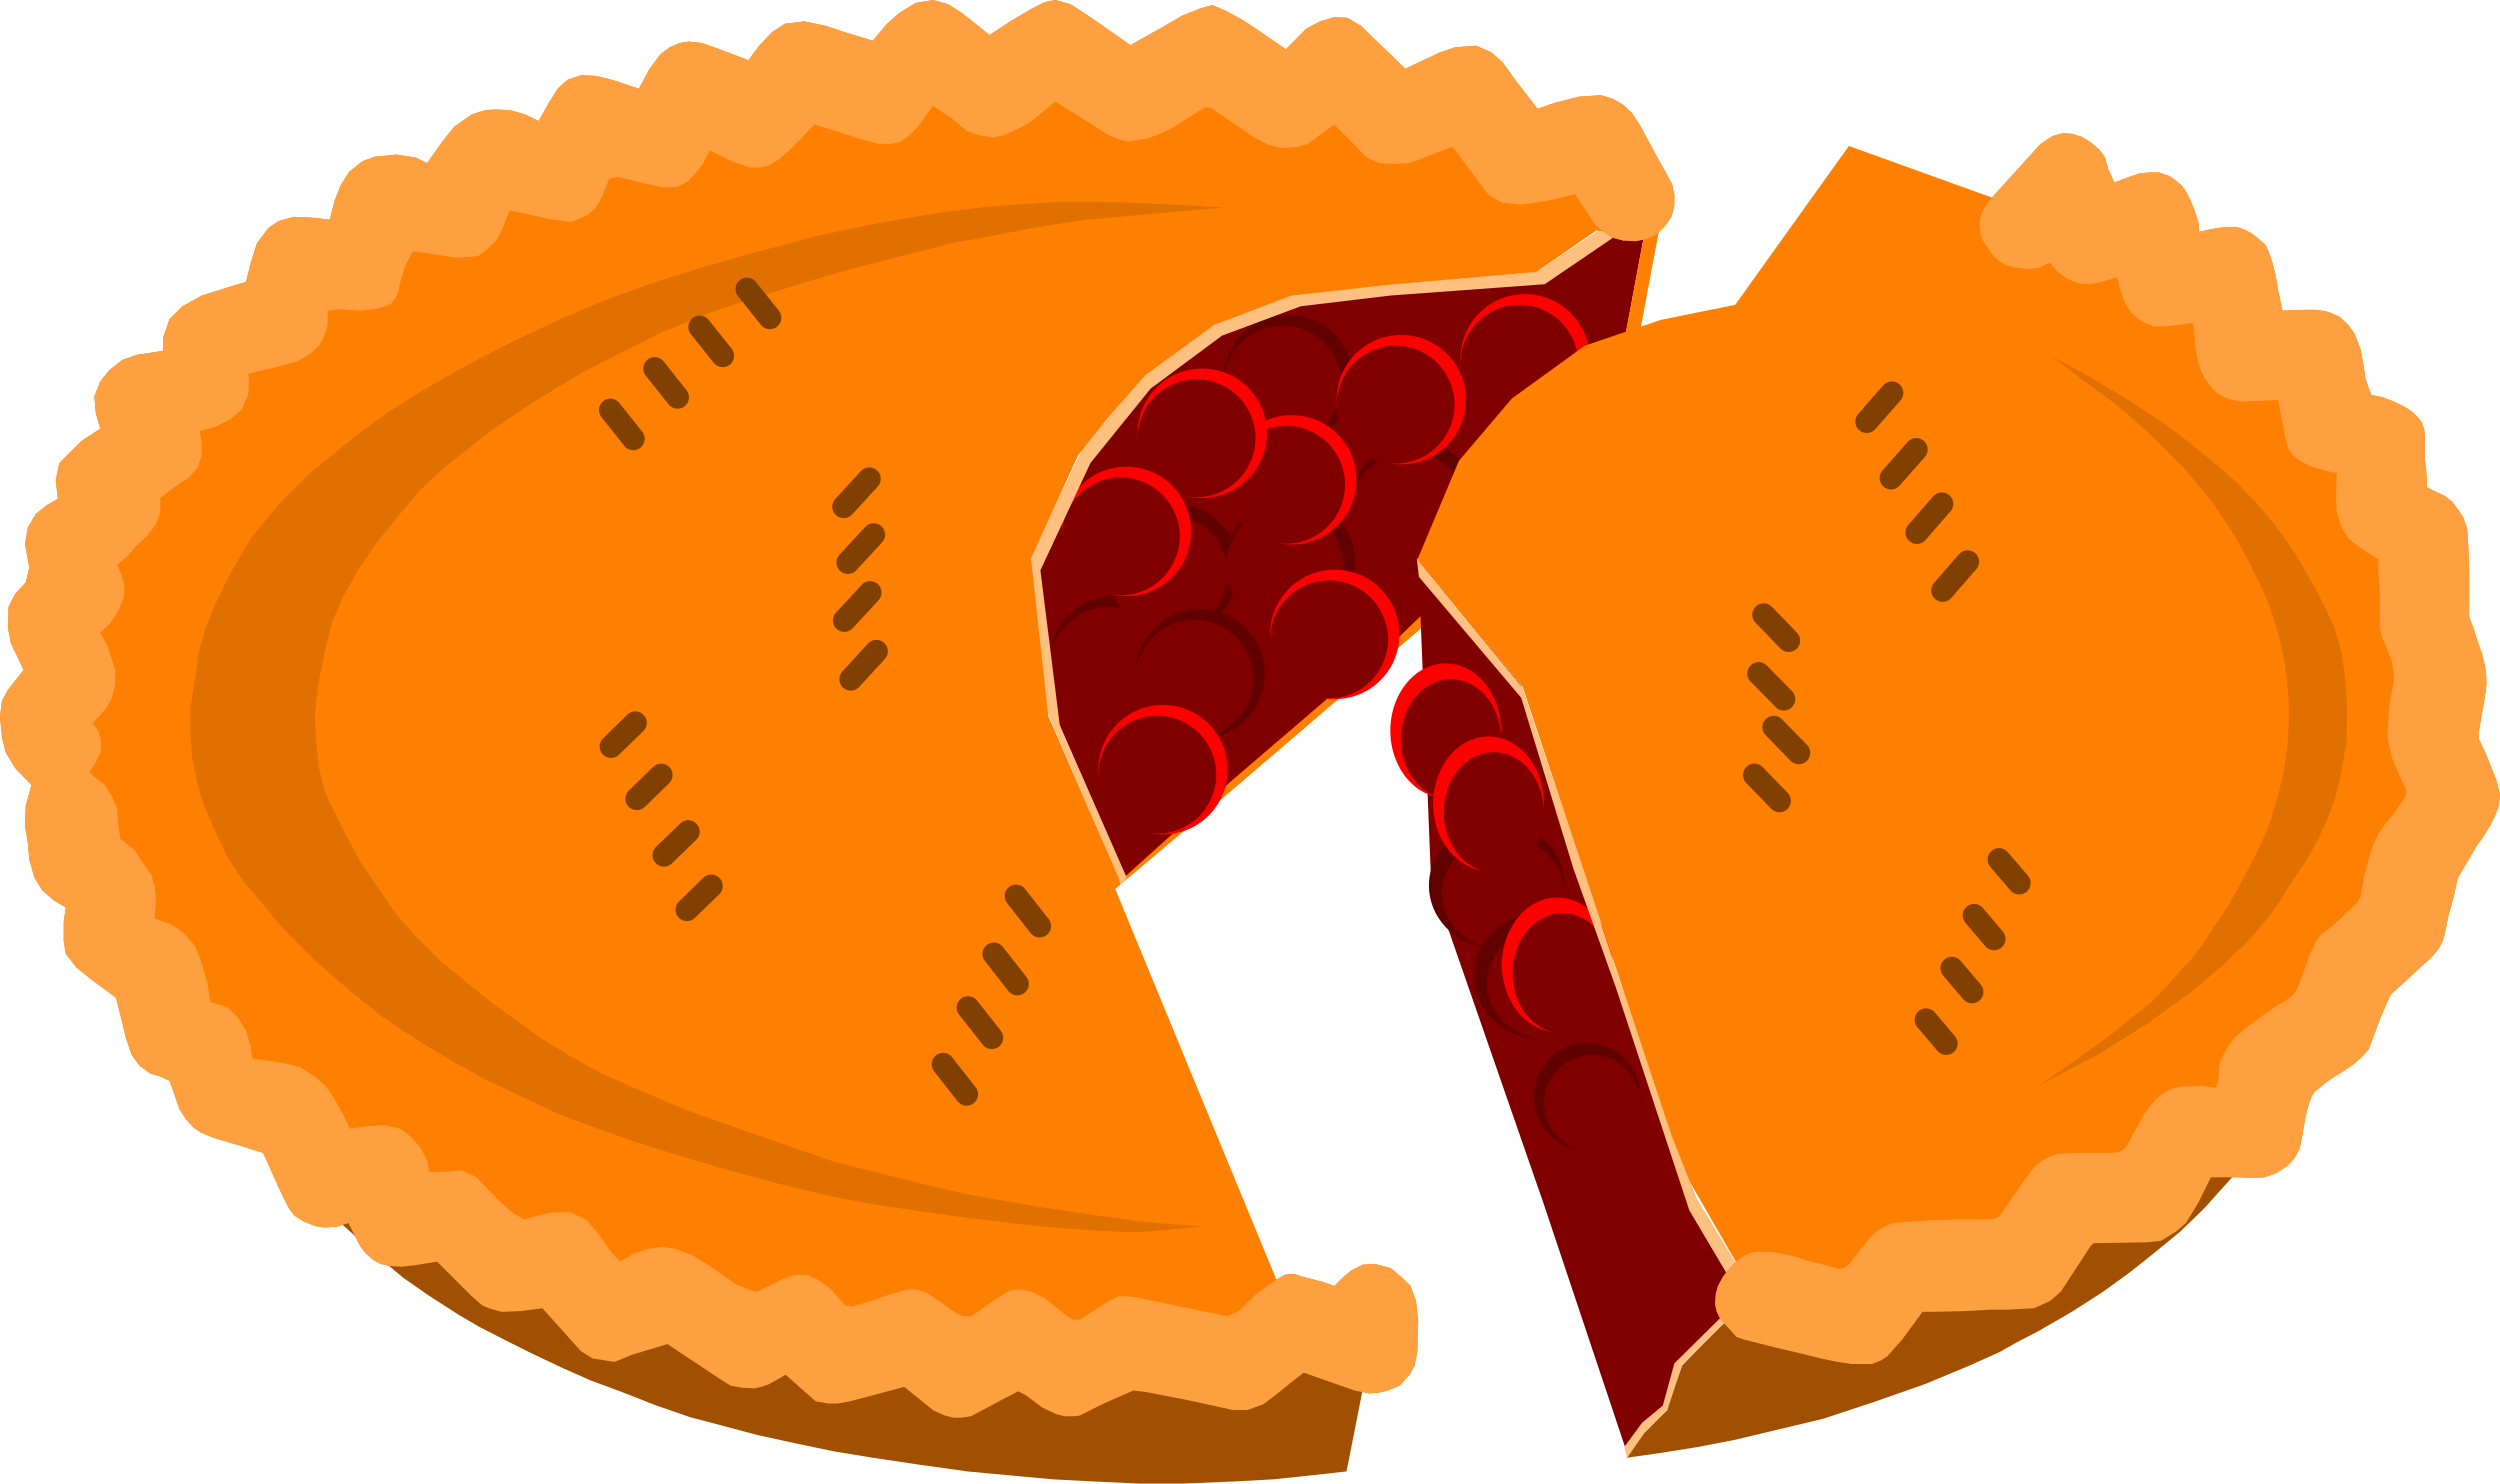 <?xml version="1.0" encoding="UTF-8" standalone="no"?>
<svg
   xmlns:ooo="http://xml.openoffice.org/svg/export"
   xmlns:dc="http://purl.org/dc/elements/1.1/"
   xmlns:cc="http://creativecommons.org/ns#"
   xmlns:rdf="http://www.w3.org/1999/02/22-rdf-syntax-ns#"
   xmlns:svg="http://www.w3.org/2000/svg"
   xmlns="http://www.w3.org/2000/svg"
   xmlns:sodipodi="http://sodipodi.sourceforge.net/DTD/sodipodi-0.dtd"
   xmlns:inkscape="http://www.inkscape.org/namespaces/inkscape"
   version="1.2"
   width="154.12mm"
   height="91.46mm"
   viewBox="0 0 15412 9146"
   preserveAspectRatio="xMidYMid"
   xml:space="preserve"
   id="svg233"
   sodipodi:docname="pie.svg"
   style="fill-rule:evenodd;stroke-width:28.222;stroke-linejoin:round"
   inkscape:version="0.92.5 (2060ec1f9f, 2020-04-08)"><sodipodi:namedview
   pagecolor="#ffffff"
   bordercolor="#666666"
   borderopacity="1"
   objecttolerance="10"
   gridtolerance="10"
   guidetolerance="10"
   inkscape:pageopacity="0"
   inkscape:pageshadow="2"
   inkscape:window-width="664"
   inkscape:window-height="487"
   id="namedview235"
   showgrid="false"
   inkscape:zoom="0.2102413"
   inkscape:cx="291.25039"
   inkscape:cy="172.83779"
   inkscape:window-x="0"
   inkscape:window-y="0"
   inkscape:window-maximized="0"
   inkscape:current-layer="svg233" />
 <defs
   class="ClipPathGroup"
   id="defs8">
  <clipPath
   id="presentation_clip_path"
   clipPathUnits="userSpaceOnUse">
   <rect
   x="0"
   y="0"
   width="21000"
   height="29700"
   id="rect2" />
  </clipPath>
  <clipPath
   id="presentation_clip_path_shrink"
   clipPathUnits="userSpaceOnUse">
   <rect
   x="21"
   y="29"
   width="20958"
   height="29641"
   id="rect5" />
  </clipPath>
 </defs>
 <defs
   class="TextShapeIndex"
   id="defs12">
  <g
   ooo:slide="id1"
   ooo:id-list="id3"
   id="g10" />
 </defs>
 <defs
   class="EmbeddedBulletChars"
   id="defs44">
  <g
   id="bullet-char-template-57356"
   transform="matrix(4.8828125e-4,0,0,-4.8828125e-4,0,0)">
   <path
   d="M 580,1141 1163,571 580,0 -4,571 Z"
   id="path14"
   inkscape:connector-curvature="0" />
  </g>
  <g
   id="bullet-char-template-57354"
   transform="matrix(4.8828125e-4,0,0,-4.8828125e-4,0,0)">
   <path
   d="M 8,1128 H 1137 V 0 H 8 Z"
   id="path17"
   inkscape:connector-curvature="0" />
  </g>
  <g
   id="bullet-char-template-10146"
   transform="matrix(4.8828125e-4,0,0,-4.8828125e-4,0,0)">
   <path
   d="M 174,0 602,739 174,1481 1456,739 Z M 1358,739 309,1346 659,739 Z"
   id="path20"
   inkscape:connector-curvature="0" />
  </g>
  <g
   id="bullet-char-template-10132"
   transform="matrix(4.8828125e-4,0,0,-4.8828125e-4,0,0)">
   <path
   d="M 2015,739 1276,0 H 717 l 543,543 H 174 v 393 h 1086 l -543,545 h 557 z"
   id="path23"
   inkscape:connector-curvature="0" />
  </g>
  <g
   id="bullet-char-template-10007"
   transform="matrix(4.8828125e-4,0,0,-4.8828125e-4,0,0)">
   <path
   d="m 0,-2 c -7,16 -16,29 -25,39 l 381,530 c -94,256 -141,385 -141,387 0,25 13,38 40,38 9,0 21,-2 34,-5 21,4 42,12 65,25 l 27,-13 111,-251 280,301 64,-25 24,25 c 21,-10 41,-24 62,-43 C 886,937 835,863 770,784 769,783 710,716 594,584 L 774,223 c 0,-27 -21,-55 -63,-84 l 16,-20 C 717,90 699,76 672,76 641,76 570,178 457,381 L 164,-76 c -22,-34 -53,-51 -92,-51 -42,0 -63,17 -64,51 -7,9 -10,24 -10,44 0,9 1,19 2,30 z"
   id="path26"
   inkscape:connector-curvature="0" />
  </g>
  <g
   id="bullet-char-template-10004"
   transform="matrix(4.8828125e-4,0,0,-4.8828125e-4,0,0)">
   <path
   d="M 285,-33 C 182,-33 111,30 74,156 52,228 41,333 41,471 c 0,78 14,145 41,201 34,71 87,106 158,106 53,0 88,-31 106,-94 l 23,-176 c 8,-64 28,-97 59,-98 l 735,706 c 11,11 33,17 66,17 42,0 63,-15 63,-46 V 965 c 0,-36 -10,-64 -30,-84 L 442,47 C 390,-6 338,-33 285,-33 Z"
   id="path29"
   inkscape:connector-curvature="0" />
  </g>
  <g
   id="bullet-char-template-9679"
   transform="matrix(4.8828125e-4,0,0,-4.8828125e-4,0,0)">
   <path
   d="M 813,0 C 632,0 489,54 383,161 276,268 223,411 223,592 c 0,181 53,324 160,431 106,107 249,161 430,161 179,0 323,-54 432,-161 108,-107 162,-251 162,-431 0,-180 -54,-324 -162,-431 C 1136,54 992,0 813,0 Z"
   id="path32"
   inkscape:connector-curvature="0" />
  </g>
  <g
   id="bullet-char-template-8226"
   transform="matrix(4.8828125e-4,0,0,-4.8828125e-4,0,0)">
   <path
   d="m 346,457 c -73,0 -137,26 -191,78 -54,51 -81,114 -81,188 0,73 27,136 81,188 54,52 118,78 191,78 73,0 134,-26 185,-79 51,-51 77,-114 77,-187 0,-75 -25,-137 -76,-188 -50,-52 -112,-78 -186,-78 z"
   id="path35"
   inkscape:connector-curvature="0" />
  </g>
  <g
   id="bullet-char-template-8211"
   transform="matrix(4.8828125e-4,0,0,-4.8828125e-4,0,0)">
   <path
   d="M -4,459 H 1135 V 606 H -4 Z"
   id="path38"
   inkscape:connector-curvature="0" />
  </g>
  <g
   id="bullet-char-template-61548"
   transform="matrix(4.8828125e-4,0,0,-4.8828125e-4,0,0)">
   <path
   d="m 173,740 c 0,163 58,303 173,419 116,115 255,173 419,173 163,0 302,-58 418,-173 116,-116 174,-256 174,-419 0,-163 -58,-303 -174,-418 C 1067,206 928,148 765,148 601,148 462,206 346,322 231,437 173,577 173,740 Z"
   id="path41"
   inkscape:connector-curvature="0" />
  </g>
 </defs>
 <g
   id="g49"
   transform="translate(-2794,-10277)">
  <g
   id="id2"
   class="Master_Slide">
   <g
   id="bg-id2"
   class="Background" />
   <g
   id="bo-id2"
   class="BackgroundObjects" />
  </g>
 </g>
 <g
   class="SlideGroup"
   id="g231"
   transform="translate(-2794,-10277)">
  <g
   id="g229">
   <g
   id="container-id1">
    <g
   id="id1"
   class="Slide"
   clip-path="url(#presentation_clip_path)">
     <g
   class="Page"
   id="g225">
      <g
   class="Graphic"
   id="g223">
       <g
   id="id3">
        <rect
   class="BoundingBox"
   x="2794"
   y="10277"
   width="15412"
   height="9146"
   id="rect51"
   style="fill:none;stroke:none" />
        <defs
   id="defs56">
         <clipPath
   id="clip_path_1"
   clipPathUnits="userSpaceOnUse">
          <path
   d="m 2794,10277 h 15411 v 9145 H 2794 Z"
   id="path53"
   inkscape:connector-curvature="0" />
         </clipPath>
        </defs>
        <g
   clip-path="url(#clip_path_1)"
   id="g220">
         <path
   d="m 9649,15774 v -35 l 560,-512 472,-406 335,-304 1504,-1293 -53,146 -2232,1910 z"
   id="path58"
   inkscape:connector-curvature="0"
   style="fill:#ff8000;stroke:none" />
         <path
   d="m 12926,11746 -229,1231 -1297,1244 -1019,874 -657,591 -406,-953 -128,-926 154,-358 53,-132 119,-212 172,-238 239,-278 397,-291 449,-159 592,-75 970,-84 379,-251 84,30 z"
   id="path60"
   inkscape:connector-curvature="0"
   style="fill:#800000;stroke:none" />
         <path
   d="m 12935,11702 -278,1469 93,-26 291,-1553 z"
   id="path62"
   inkscape:connector-curvature="0"
   style="fill:#ff8000;stroke:none" />
         <path
   d="m 10062,14351 c 0,70 -18,139 -53,200 -35,60 -86,111 -146,146 -61,35 -130,53 -199,53 -70,0 -139,-18 -200,-53 -60,-35 -111,-86 -146,-146 -35,-61 -53,-130 -53,-200 0,-70 18,-139 53,-199 35,-61 86,-112 146,-147 61,-35 130,-53 200,-53 69,0 138,18 199,53 60,35 111,86 146,147 35,60 53,129 53,199 z"
   id="path64"
   inkscape:connector-curvature="0"
   style="fill:#600000;stroke:none" />
         <path
   d="m 9992,14382 c 0,63 -17,126 -49,181 -32,56 -77,101 -133,133 -55,32 -118,49 -181,49 -64,0 -127,-17 -182,-49 -56,-32 -101,-77 -133,-133 -32,-55 -49,-118 -49,-181 0,-64 17,-127 49,-182 32,-56 77,-101 133,-133 55,-32 118,-49 182,-49 63,0 126,17 181,49 56,32 101,77 133,133 32,55 49,118 49,182 z"
   id="path66"
   inkscape:connector-curvature="0"
   style="fill:#800000;stroke:none" />
         <path
   d="m 10432,13782 c 0,70 -18,139 -53,200 -35,60 -86,111 -146,146 -61,35 -130,53 -199,53 -70,0 -139,-18 -200,-53 -60,-35 -111,-86 -146,-146 -35,-61 -53,-130 -53,-200 0,-70 18,-139 53,-199 35,-61 86,-112 146,-147 61,-35 130,-53 200,-53 69,0 138,18 199,53 60,35 111,86 146,147 35,60 53,129 53,199 z"
   id="path68"
   inkscape:connector-curvature="0"
   style="fill:#600000;stroke:none" />
         <path
   d="m 10362,13813 c 0,63 -17,126 -49,181 -32,56 -77,101 -133,133 -55,32 -118,49 -181,49 -64,0 -127,-17 -182,-49 -56,-32 -101,-77 -133,-133 -32,-55 -49,-118 -49,-181 0,-64 17,-127 49,-182 32,-56 77,-101 133,-133 55,-32 118,-49 182,-49 63,0 126,17 181,49 56,32 101,77 133,133 32,55 49,118 49,182 z"
   id="path70"
   inkscape:connector-curvature="0"
   style="fill:#800000;stroke:none" />
         <path
   d="m 10591,14431 c 0,70 -18,139 -53,200 -35,60 -86,111 -146,146 -61,35 -130,53 -199,53 -70,0 -139,-18 -200,-53 -60,-35 -111,-86 -146,-146 -35,-61 -53,-130 -53,-200 0,-70 18,-139 53,-199 35,-61 86,-112 146,-147 61,-35 130,-53 200,-53 69,0 138,18 199,53 60,35 111,86 146,147 35,60 53,129 53,199 z"
   id="path72"
   inkscape:connector-curvature="0"
   style="fill:#600000;stroke:none" />
         <path
   d="m 10521,14462 c 0,63 -17,126 -49,181 -32,56 -77,101 -133,133 -55,32 -118,49 -181,49 -64,0 -127,-17 -182,-49 -56,-32 -101,-77 -133,-133 -32,-55 -49,-118 -49,-181 0,-64 17,-127 49,-182 32,-56 77,-101 133,-133 55,-32 118,-49 182,-49 63,0 126,17 181,49 56,32 101,77 133,133 32,55 49,118 49,182 z"
   id="path74"
   inkscape:connector-curvature="0"
   style="fill:#800000;stroke:none" />
         <path
   d="m 11134,12617 c 0,70 -18,139 -53,200 -35,60 -86,111 -146,146 -61,35 -130,53 -199,53 -70,0 -139,-18 -200,-53 -60,-35 -111,-86 -146,-146 -35,-61 -53,-130 -53,-200 0,-70 18,-139 53,-199 35,-61 86,-112 146,-147 61,-35 130,-53 200,-53 69,0 138,18 199,53 60,35 111,86 146,147 35,60 53,129 53,199 z"
   id="path76"
   inkscape:connector-curvature="0"
   style="fill:#600000;stroke:none" />
         <path
   d="m 11064,12648 c 0,63 -17,126 -49,181 -32,56 -77,101 -133,133 -55,32 -118,49 -181,49 -64,0 -127,-17 -182,-49 -56,-32 -101,-77 -133,-133 -32,-55 -49,-118 -49,-181 0,-64 17,-127 49,-182 32,-56 77,-101 133,-133 55,-32 118,-49 182,-49 63,0 126,17 181,49 56,32 101,77 133,133 32,55 49,118 49,182 z"
   id="path78"
   inkscape:connector-curvature="0"
   style="fill:#800000;stroke:none" />
         <path
   d="m 11915,13398 c 0,70 -18,139 -53,200 -35,60 -86,111 -146,146 -61,35 -130,53 -200,53 -69,0 -138,-18 -199,-53 -60,-35 -111,-86 -146,-146 -35,-61 -53,-130 -53,-200 0,-70 18,-139 53,-199 35,-61 86,-112 146,-147 61,-35 130,-53 199,-53 70,0 139,18 200,53 60,35 111,86 146,147 35,60 53,129 53,199 z"
   id="path80"
   inkscape:connector-curvature="0"
   style="fill:#600000;stroke:none" />
         <path
   d="m 11845,13429 c 0,63 -17,126 -49,181 -32,56 -77,101 -133,133 -55,32 -118,49 -182,49 -63,0 -126,-17 -181,-49 -56,-32 -101,-77 -133,-133 -32,-55 -49,-118 -49,-181 0,-64 17,-127 49,-182 32,-56 77,-101 133,-133 55,-32 118,-49 181,-49 64,0 127,17 182,49 56,32 101,77 133,133 32,55 49,118 49,182 z"
   id="path82"
   inkscape:connector-curvature="0"
   style="fill:#800000;stroke:none" />
         <path
   d="m 11147,13742 c 0,70 -18,139 -53,200 -35,60 -86,111 -146,146 -61,35 -130,53 -199,53 -70,0 -139,-18 -200,-53 -60,-35 -111,-86 -146,-146 -35,-61 -53,-130 -53,-200 0,-70 18,-139 53,-199 35,-61 86,-112 146,-147 61,-35 130,-53 200,-53 69,0 138,18 199,53 60,35 111,86 146,147 35,60 53,129 53,199 z"
   id="path84"
   inkscape:connector-curvature="0"
   style="fill:#600000;stroke:none" />
         <path
   d="m 11077,13773 c 0,63 -17,126 -49,181 -32,56 -77,101 -133,133 -55,32 -118,49 -181,49 -64,0 -127,-17 -182,-49 -56,-32 -101,-77 -133,-133 -32,-55 -49,-118 -49,-181 0,-64 17,-127 49,-182 32,-56 77,-101 133,-133 55,-32 118,-49 182,-49 63,0 126,17 181,49 56,32 101,77 133,133 32,55 49,118 49,182 z"
   id="path86"
   inkscape:connector-curvature="0"
   style="fill:#800000;stroke:none" />
         <path
   d="m 12594,12489 c 0,70 -18,139 -53,200 -35,60 -86,111 -146,146 -61,35 -130,53 -200,53 -69,0 -138,-18 -199,-53 -60,-35 -111,-86 -146,-146 -35,-61 -53,-130 -53,-200 0,-70 18,-139 53,-199 35,-61 86,-112 146,-147 61,-35 130,-53 199,-53 70,0 139,18 200,53 60,35 111,86 146,147 35,60 53,129 53,199 z"
   id="path88"
   inkscape:connector-curvature="0"
   style="fill:#ff0000;stroke:none" />
         <path
   d="m 12524,12520 c 0,63 -17,126 -49,181 -32,56 -77,101 -133,133 -55,32 -118,49 -182,49 -63,0 -126,-17 -181,-49 -56,-32 -101,-77 -133,-133 -32,-55 -49,-118 -49,-181 0,-64 17,-127 49,-182 32,-56 77,-101 133,-133 55,-32 118,-49 181,-49 64,0 127,17 182,49 56,32 101,77 133,133 32,55 49,118 49,182 z"
   id="path90"
   inkscape:connector-curvature="0"
   style="fill:#800000;stroke:none" />
         <path
   d="m 11831,12741 c 0,70 -18,139 -53,200 -35,60 -86,111 -146,146 -61,35 -130,53 -200,53 -69,0 -138,-18 -199,-53 -60,-35 -111,-86 -146,-146 -35,-61 -53,-130 -53,-200 0,-70 18,-139 53,-199 35,-61 86,-112 146,-147 61,-35 130,-53 199,-53 70,0 139,18 200,53 60,35 111,86 146,147 35,60 53,129 53,199 z"
   id="path92"
   inkscape:connector-curvature="0"
   style="fill:#ff0000;stroke:none" />
         <path
   d="m 11761,12772 c 0,63 -17,126 -49,181 -32,56 -77,101 -133,133 -55,32 -118,49 -182,49 -63,0 -126,-17 -181,-49 -56,-32 -101,-77 -133,-133 -32,-55 -49,-118 -49,-181 0,-64 17,-127 49,-182 32,-56 77,-101 133,-133 55,-32 118,-49 181,-49 64,0 127,17 182,49 56,32 101,77 133,133 32,55 49,118 49,182 z"
   id="path94"
   inkscape:connector-curvature="0"
   style="fill:#800000;stroke:none" />
         <path
   d="m 11156,13235 c 0,70 -18,139 -53,200 -35,60 -86,111 -146,146 -61,35 -130,53 -199,53 -70,0 -139,-18 -200,-53 -60,-35 -111,-86 -146,-146 -35,-61 -53,-130 -53,-200 0,-70 18,-139 53,-199 35,-61 86,-112 146,-147 61,-35 130,-53 200,-53 69,0 138,18 199,53 60,35 111,86 146,147 35,60 53,129 53,199 z"
   id="path96"
   inkscape:connector-curvature="0"
   style="fill:#ff0000;stroke:none" />
         <path
   d="m 11086,13266 c 0,63 -17,126 -49,181 -32,56 -77,101 -133,133 -55,32 -118,49 -181,49 -64,0 -127,-17 -182,-49 -56,-32 -101,-77 -133,-133 -32,-55 -49,-118 -49,-181 0,-64 17,-127 49,-182 32,-56 77,-101 133,-133 55,-32 118,-49 182,-49 63,0 126,17 181,49 56,32 101,77 133,133 32,55 49,118 49,182 z"
   id="path98"
   inkscape:connector-curvature="0"
   style="fill:#800000;stroke:none" />
         <path
   d="m 10604,12948 c 0,70 -18,139 -53,200 -35,60 -86,111 -146,146 -61,35 -130,53 -199,53 -70,0 -139,-18 -200,-53 -60,-35 -111,-86 -146,-146 -35,-61 -53,-130 -53,-200 0,-70 18,-139 53,-199 35,-61 86,-112 146,-147 61,-35 130,-53 200,-53 69,0 138,18 199,53 60,35 111,86 146,147 35,60 53,129 53,199 z"
   id="path100"
   inkscape:connector-curvature="0"
   style="fill:#ff0000;stroke:none" />
         <path
   d="m 10534,12979 c 0,63 -17,126 -49,181 -32,56 -77,101 -133,133 -55,32 -118,49 -181,49 -64,0 -127,-17 -182,-49 -56,-32 -101,-77 -133,-133 -32,-55 -49,-118 -49,-181 0,-64 17,-127 49,-182 32,-56 77,-101 133,-133 55,-32 118,-49 182,-49 63,0 126,17 181,49 56,32 101,77 133,133 32,55 49,118 49,182 z"
   id="path102"
   inkscape:connector-curvature="0"
   style="fill:#800000;stroke:none" />
         <path
   d="m 10137,13553 c 0,70 -18,139 -53,200 -35,60 -86,111 -146,146 -61,35 -130,53 -199,53 -70,0 -139,-18 -200,-53 -60,-35 -111,-86 -146,-146 -35,-61 -53,-130 -53,-200 0,-70 18,-139 53,-199 35,-61 86,-112 146,-147 61,-35 130,-53 200,-53 69,0 138,18 199,53 60,35 111,86 146,147 35,60 53,129 53,199 z"
   id="path104"
   inkscape:connector-curvature="0"
   style="fill:#ff0000;stroke:none" />
         <path
   d="m 10067,13584 c 0,63 -17,126 -49,181 -32,56 -77,101 -133,133 -55,32 -118,49 -181,49 -64,0 -127,-17 -182,-49 -56,-32 -101,-77 -133,-133 -32,-55 -49,-118 -49,-181 0,-64 17,-127 49,-182 32,-56 77,-101 133,-133 55,-32 118,-49 182,-49 63,0 126,17 181,49 56,32 101,77 133,133 32,55 49,118 49,182 z"
   id="path106"
   inkscape:connector-curvature="0"
   style="fill:#800000;stroke:none" />
         <path
   d="m 11421,14188 c 0,70 -18,139 -53,200 -35,60 -86,111 -146,146 -61,35 -130,53 -200,53 -69,0 -138,-18 -199,-53 -60,-35 -111,-86 -146,-146 -35,-61 -53,-130 -53,-200 0,-70 18,-139 53,-199 35,-61 86,-112 146,-147 61,-35 130,-53 199,-53 70,0 139,18 200,53 60,35 111,86 146,147 35,60 53,129 53,199 z"
   id="path108"
   inkscape:connector-curvature="0"
   style="fill:#ff0000;stroke:none" />
         <path
   d="m 11351,14219 c 0,63 -17,126 -49,181 -32,56 -77,101 -133,133 -55,32 -118,49 -182,49 -63,0 -126,-17 -181,-49 -56,-32 -101,-77 -133,-133 -32,-55 -49,-118 -49,-181 0,-64 17,-127 49,-182 32,-56 77,-101 133,-133 55,-32 118,-49 181,-49 64,0 127,17 182,49 56,32 101,77 133,133 32,55 49,118 49,182 z"
   id="path110"
   inkscape:connector-curvature="0"
   style="fill:#800000;stroke:none" />
         <path
   d="m 10362,15022 c 0,70 -18,139 -53,200 -35,60 -86,111 -146,146 -61,35 -130,53 -199,53 -70,0 -139,-18 -200,-53 -60,-35 -111,-86 -146,-146 -35,-61 -53,-130 -53,-200 0,-70 18,-139 53,-199 35,-61 86,-112 146,-147 61,-35 130,-53 200,-53 69,0 138,18 199,53 60,35 111,86 146,147 35,60 53,129 53,199 z"
   id="path112"
   inkscape:connector-curvature="0"
   style="fill:#ff0000;stroke:none" />
         <path
   d="m 10292,15053 c 0,63 -17,126 -49,181 -32,56 -77,101 -133,133 -55,32 -118,49 -181,49 -64,0 -127,-17 -182,-49 -56,-32 -101,-77 -133,-133 -32,-55 -49,-118 -49,-181 0,-64 17,-127 49,-182 32,-56 77,-101 133,-133 55,-32 118,-49 182,-49 63,0 126,17 181,49 56,32 101,77 133,133 32,55 49,118 49,182 z"
   id="path114"
   inkscape:connector-curvature="0"
   style="fill:#800000;stroke:none" />
         <path
   d="m 12838,11570 -27,123 -494,336 -952,70 -552,66 -485,181 -441,327 -371,459 -308,661 119,953 414,944 -39,40 -124,-300 -287,-666 -44,-110 -106,-931 322,-671 353,-437 441,-339 499,-181 613,-66 895,-75 z"
   id="path116"
   inkscape:connector-curvature="0"
   style="fill:#ffc080;stroke:none" />
         <path
   d="m 12736,10886 -70,-22 -137,9 -154,39 -102,36 -137,-177 -79,-110 -70,-62 -93,-40 -128,9 -93,31 -216,102 -273,-265 -84,-49 -80,-4 -88,26 -84,44 -127,128 -146,-101 -119,-79 -106,-58 -84,-35 -75,22 -110,44 -106,62 -212,119 -260,-181 -110,-71 -93,-26 -66,13 -79,40 -133,79 -128,84 -70,-57 -102,-80 -83,-53 -93,-26 -106,18 -101,61 -80,71 -84,101 -172,-52 -119,-40 -132,-27 -119,14 -80,53 -79,83 -66,89 -199,-75 -88,-31 -79,-9 -58,9 -61,26 -58,44 -66,89 -66,123 -159,-53 -106,-26 -88,-5 -84,27 -61,53 -58,92 -62,111 -83,-40 -93,-27 -88,-4 -66,4 -84,27 -106,75 -75,93 -93,132 -70,-35 -119,-18 -133,13 -75,27 -83,66 -53,84 -36,92 -31,119 -119,-13 -101,-4 -97,26 -62,44 -70,93 -40,128 -27,110 -92,27 -181,57 -119,66 -80,80 -39,114 v 80 l -164,26 -88,31 -79,62 -57,71 -36,92 9,102 27,97 -115,75 -80,79 -57,58 -22,105 13,115 -70,40 -66,53 -49,84 -18,101 27,146 -22,92 -66,71 -40,79 -4,128 17,93 80,168 -97,123 -36,66 -13,97 13,133 22,88 58,97 101,106 -35,128 -5,123 18,106 9,102 31,110 48,79 71,62 75,44 -13,89 v 119 l 13,79 66,84 93,75 150,110 39,155 22,92 36,106 48,66 66,49 62,18 57,26 27,75 35,102 44,66 40,44 44,31 84,35 150,44 154,49 93,207 35,75 35,66 31,40 58,35 66,27 62,9 75,-5 70,-22 75,146 31,39 44,40 49,27 61,13 71,4 79,-9 137,-22 212,212 66,57 40,18 79,22 115,-4 137,-18 238,265 70,44 80,13 57,9 106,-44 220,-66 331,220 58,36 70,13 75,4 44,-9 49,-17 101,-58 186,164 75,13 h 61 l 75,-13 335,-89 181,146 71,31 53,13 h 44 l 62,-9 189,-101 102,-53 44,22 106,79 84,40 53,13 h 52 l 40,-4 141,-71 190,-84 75,9 273,53 265,58 h 93 l 97,-36 75,-57 88,-71 84,-66 313,110 93,18 53,-4 61,-14 71,-30 62,-67 31,-57 17,-88 5,-186 -14,-127 -35,-93 -57,-53 -62,-53 -97,-26 -75,4 -71,35 -53,44 -53,53 -74,-26 -120,-31 -57,-18 -53,5 -53,31 -1005,-2436 39,-26 -441,-1015 -106,-971 291,-635 186,-234 229,-260 423,-309 477,-181 595,-66 913,-79 371,-256 40,4 57,40 71,17 75,5 79,-18 48,-22 49,-48 44,-62 18,-71 v -66 l -14,-66 -119,-216 -79,-146 -49,-75 -57,-53 z"
   id="path118"
   inkscape:connector-curvature="0"
   style="fill:#ff8000;stroke:none" />
         <path
   d="m 10341,11556 -556,49 -286,26 -186,27 -158,26 -256,49 -225,40 -207,53 -309,79 -185,49 -177,52 -300,93 -317,102 -292,119 -260,128 -238,123 -309,186 -234,158 -291,225 -172,159 -163,194 -119,150 -106,159 -93,168 -61,145 -44,177 -40,198 -22,195 9,172 17,158 36,146 57,119 62,124 97,181 106,158 114,164 124,141 145,145 181,150 159,128 296,212 180,110 186,102 189,84 331,141 300,106 304,106 305,106 264,66 278,70 265,62 225,40 225,40 176,26 181,27 137,17 141,22 384,31 -410,35 -212,-8 -260,-18 -269,-27 -292,-35 -286,-40 -296,-44 -260,-48 -331,-80 -357,-97 -252,-75 -269,-84 -225,-79 -251,-93 -212,-101 -234,-110 -216,-119 -211,-128 -225,-150 -212,-172 -199,-173 -185,-185 -128,-154 -123,-146 -93,-137 -79,-167 -75,-172 -40,-137 -26,-132 -14,-159 v -155 l 27,-172 26,-185 40,-137 62,-154 92,-190 124,-212 172,-212 185,-185 260,-212 203,-154 208,-132 308,-177 300,-154 283,-133 260,-110 295,-106 274,-88 322,-93 220,-57 190,-53 252,-53 158,-31 155,-26 101,-18 137,-22 256,-31 234,-18 189,-13 h 225 l 252,5 z"
   id="path120"
   inkscape:connector-curvature="0"
   style="fill:#e07000;stroke:none" />
         <path
   d="m 11197,18832 -102,516 -233,26 -221,23 -242,13 -309,13 h -278 l -274,-13 -251,-13 -251,-23 -278,-26 -287,-40 -296,-44 -242,-40 -230,-48 -242,-53 -199,-53 -216,-57 -216,-75 -203,-80 -190,-70 -180,-80 -186,-88 -158,-79 -164,-84 -128,-75 -185,-119 -159,-111 -136,-114 -296,-265 3811,900 2012,88 167,-66 141,40 z"
   id="path122"
   inkscape:connector-curvature="0"
   style="fill:#a05000;stroke:none" />
         <path
   d="m 12736,10886 -70,-22 -137,9 -154,39 -102,36 -137,-177 -79,-110 -70,-62 -93,-40 -128,9 -93,31 -216,102 -273,-265 -84,-49 -80,-4 -88,26 -84,44 -127,128 -146,-101 -119,-79 -106,-58 -84,-35 -75,22 -110,44 -106,62 -212,119 -260,-181 -110,-71 -93,-26 -66,13 -79,40 -133,79 -128,84 -70,-57 -102,-80 -83,-53 -93,-26 -106,18 -101,61 -80,71 -84,101 -172,-52 -119,-40 -132,-27 -119,14 -80,53 -79,83 -66,89 -199,-75 -88,-31 -79,-9 -58,9 -61,26 -58,44 -66,89 -66,123 -159,-53 -106,-26 -88,-5 -84,27 -61,53 -58,92 -62,111 -83,-40 -93,-27 -88,-4 -66,4 -84,27 -106,75 -75,93 -93,132 -70,-35 -119,-18 -133,13 -75,27 -83,66 -53,84 -36,92 -31,119 -119,-13 -101,-4 -97,26 -62,44 -70,93 -40,128 -27,110 -92,27 -181,57 -119,66 -80,80 -39,114 v 80 l -164,26 -88,31 -79,62 -57,71 -36,92 9,102 27,97 -115,75 -80,79 -57,58 -22,105 13,115 -70,40 -66,53 -49,84 -18,101 27,146 -22,92 -66,71 -40,79 -4,128 17,93 80,168 -97,123 -36,66 -13,97 13,133 22,88 58,97 101,106 -35,128 -5,123 18,106 9,102 31,110 48,79 71,62 75,44 -13,89 v 119 l 13,79 66,84 93,75 150,110 39,155 22,92 36,106 48,66 66,49 62,18 57,26 27,75 35,102 44,66 40,44 44,31 84,35 150,44 154,49 93,207 35,75 35,66 31,40 58,35 66,27 62,9 75,-5 70,-22 75,146 31,39 44,40 49,27 61,13 71,4 79,-9 137,-22 212,212 66,57 40,18 79,22 115,-4 137,-18 238,265 70,44 80,13 57,9 106,-44 220,-66 331,220 58,36 70,13 75,4 44,-9 49,-17 101,-58 186,164 75,13 h 61 l 75,-13 335,-89 181,146 71,31 53,13 h 44 l 62,-9 189,-101 102,-53 44,22 106,79 84,40 53,13 h 52 l 40,-4 141,-71 190,-84 75,9 273,53 265,58 h 93 l 97,-36 75,-57 88,-71 84,-66 313,110 93,18 53,-4 61,-14 71,-30 62,-67 31,-57 17,-88 5,-186 -14,-127 -35,-93 -57,-53 -62,-53 -97,-26 -75,4 -71,35 -53,44 -53,53 -74,-26 -120,-31 -57,-18 -53,5 -53,31 -114,79 -124,119 -66,27 -512,-106 -79,-14 -71,-4 -62,27 -185,119 h -40 l -44,-27 -132,-106 -79,-39 -62,-14 -71,5 -61,35 -177,124 h -53 l -35,-14 -132,-92 -67,-44 -53,-14 h -52 l -106,27 -111,40 -128,39 -44,-9 -92,-105 -75,-53 -71,-31 -79,4 -66,22 -75,40 -84,40 -53,-14 -80,-35 -158,-110 -106,-66 -106,-40 -88,-13 -93,17 -79,27 -80,48 -57,-61 -79,-111 -75,-88 -97,-44 h -102 l -70,13 -115,31 -66,-40 -80,-70 -79,-80 -71,-75 -92,-39 -75,8 -119,5 -14,-71 -39,-79 -58,-66 -66,-53 -106,-22 -101,8 -106,14 -44,-93 -53,-93 -53,-79 -75,-62 -84,-53 -106,-26 -88,-13 -97,-14 -13,-79 -27,-93 -53,-84 -66,-61 -101,-31 -18,-115 -35,-123 -40,-106 -70,-80 -75,-53 -106,-39 9,-102 -9,-93 -18,-70 -53,-75 -53,-80 -88,-70 -13,-102 -5,-83 -35,-80 -40,-66 -53,-40 -44,-39 40,-62 31,-66 v -67 l -18,-66 -35,-40 75,-79 44,-71 22,-92 v -88 l -22,-71 -26,-79 -44,-80 57,-53 53,-79 35,-80 5,-75 -18,-66 -27,-66 67,-57 44,-53 79,-75 49,-66 26,-67 v -92 l 66,-53 106,-71 57,-62 27,-79 v -71 l -13,-79 101,-26 93,-49 66,-57 40,-93 4,-75 -4,-53 189,-44 119,-35 75,-44 53,-49 31,-57 22,-67 v -92 l 84,-9 119,9 106,-13 79,-27 40,-53 22,-88 27,-93 48,-92 269,39 133,-9 52,-39 62,-58 31,-61 49,-124 269,57 114,14 93,-40 53,-44 40,-66 44,-115 53,-13 158,39 133,27 79,-4 66,-36 49,-53 44,-57 40,-79 132,66 115,39 h 66 l 53,-13 57,-35 62,-53 84,-84 75,-79 132,39 163,53 102,27 h 70 l 66,-13 53,-40 53,-53 93,-128 119,79 88,75 80,27 83,13 62,-13 80,-35 79,-40 163,-133 212,133 119,75 66,26 49,14 53,-9 70,-13 53,-18 88,-40 212,-132 40,4 264,181 84,44 88,22 98,-9 61,-17 71,-53 92,-66 106,106 93,97 79,35 93,4 88,-4 133,-49 136,-53 146,195 79,105 80,45 114,13 97,-13 102,-18 137,-35 128,194 44,35 57,40 71,17 75,5 79,-18 48,-22 49,-48 44,-62 18,-71 v -66 l -14,-66 -119,-216 -79,-146 -49,-75 -57,-53 z"
   id="path124"
   inkscape:connector-curvature="0"
   style="fill:#ffa040;stroke:none" />
         <path
   d="m 7399,12059 141,177"
   id="path126"
   inkscape:connector-curvature="0"
   style="fill:none;stroke:#804000;stroke-width:141;stroke-linecap:round;stroke-linejoin:round" />
         <path
   d="m 7108,12293 141,177"
   id="path128"
   inkscape:connector-curvature="0"
   style="fill:none;stroke:#804000;stroke-width:141;stroke-linecap:round;stroke-linejoin:round" />
         <path
   d="m 6830,12549 141,177"
   id="path130"
   inkscape:connector-curvature="0"
   style="fill:none;stroke:#804000;stroke-width:141;stroke-linecap:round;stroke-linejoin:round" />
         <path
   d="m 6557,12805 141,177"
   id="path132"
   inkscape:connector-curvature="0"
   style="fill:none;stroke:#804000;stroke-width:141;stroke-linecap:round;stroke-linejoin:round" />
         <path
   d="m 8153,13229 -158,172"
   id="path134"
   inkscape:connector-curvature="0"
   style="fill:none;stroke:#804000;stroke-width:141;stroke-linecap:round;stroke-linejoin:round" />
         <path
   d="m 8180,13573 -159,172"
   id="path136"
   inkscape:connector-curvature="0"
   style="fill:none;stroke:#804000;stroke-width:141;stroke-linecap:round;stroke-linejoin:round" />
         <path
   d="m 8158,13930 -159,172"
   id="path138"
   inkscape:connector-curvature="0"
   style="fill:none;stroke:#804000;stroke-width:141;stroke-linecap:round;stroke-linejoin:round" />
         <path
   d="m 8197,14292 -158,172"
   id="path140"
   inkscape:connector-curvature="0"
   style="fill:none;stroke:#804000;stroke-width:141;stroke-linecap:round;stroke-linejoin:round" />
         <path
   d="m 6711,14733 -150,146"
   id="path142"
   inkscape:connector-curvature="0"
   style="fill:none;stroke:#804000;stroke-width:141;stroke-linecap:round;stroke-linejoin:round" />
         <path
   d="m 6870,15055 -150,146"
   id="path144"
   inkscape:connector-curvature="0"
   style="fill:none;stroke:#804000;stroke-width:141;stroke-linecap:round;stroke-linejoin:round" />
         <path
   d="m 7037,15404 -150,145"
   id="path146"
   inkscape:connector-curvature="0"
   style="fill:none;stroke:#804000;stroke-width:141;stroke-linecap:round;stroke-linejoin:round" />
         <path
   d="m 7179,15739 -150,146"
   id="path148"
   inkscape:connector-curvature="0"
   style="fill:none;stroke:#804000;stroke-width:141;stroke-linecap:round;stroke-linejoin:round" />
         <path
   d="m 9058,15801 145,185"
   id="path150"
   inkscape:connector-curvature="0"
   style="fill:none;stroke:#804000;stroke-width:141;stroke-linecap:round;stroke-linejoin:round" />
         <path
   d="m 8921,16158 145,185"
   id="path152"
   inkscape:connector-curvature="0"
   style="fill:none;stroke:#804000;stroke-width:141;stroke-linecap:round;stroke-linejoin:round" />
         <path
   d="m 8762,16489 146,185"
   id="path154"
   inkscape:connector-curvature="0"
   style="fill:none;stroke:#804000;stroke-width:141;stroke-linecap:round;stroke-linejoin:round" />
         <path
   d="m 8608,16838 145,185"
   id="path156"
   inkscape:connector-curvature="0"
   style="fill:none;stroke:#804000;stroke-width:141;stroke-linecap:round;stroke-linejoin:round" />
         <path
   d="m 11537,13723 79,1976 693,1995 524,1566 146,-186 93,-92 88,-291 317,-318 27,-265 -247,-428 -97,-234 -644,-1883 -344,-1059 z"
   id="path158"
   inkscape:connector-curvature="0"
   style="fill:#800000;stroke:none" />
         <path
   d="m 12440,15736 c 0,68 -19,136 -56,195 -37,59 -90,109 -153,143 -64,34 -136,52 -210,52 -73,0 -145,-18 -209,-52 -63,-34 -116,-84 -153,-143 -37,-59 -56,-127 -56,-195 0,-68 19,-136 56,-195 37,-59 90,-109 153,-143 64,-34 136,-52 209,-52 74,0 146,18 210,52 63,34 116,84 153,143 37,59 56,127 56,195 z"
   id="path160"
   inkscape:connector-curvature="0"
   style="fill:#600000;stroke:none" />
         <path
   d="m 12440,15783 c 0,61 -18,121 -51,174 -33,53 -81,97 -139,127 -57,31 -122,47 -189,47 -67,0 -132,-16 -190,-47 -57,-30 -105,-74 -138,-127 -33,-53 -51,-113 -51,-174 0,-61 18,-121 51,-174 33,-53 81,-97 138,-127 58,-31 123,-47 190,-47 67,0 132,16 189,47 58,30 106,74 139,127 33,53 51,113 51,174 z"
   id="path162"
   inkscape:connector-curvature="0"
   style="fill:#800000;stroke:none" />
         <path
   d="m 12718,16292 c 0,68 -19,136 -56,195 -37,59 -90,109 -153,143 -64,34 -136,52 -210,52 -73,0 -145,-18 -209,-52 -63,-34 -116,-84 -153,-143 -37,-59 -56,-127 -56,-195 0,-68 19,-136 56,-195 37,-59 90,-109 153,-143 64,-34 136,-52 209,-52 74,0 146,18 210,52 63,34 116,84 153,143 37,59 56,127 56,195 z"
   id="path164"
   inkscape:connector-curvature="0"
   style="fill:#600000;stroke:none" />
         <path
   d="m 12718,16338 c 0,61 -18,121 -51,174 -33,53 -81,97 -139,127 -57,31 -122,47 -189,47 -67,0 -132,-16 -190,-47 -57,-30 -105,-74 -138,-127 -33,-53 -51,-113 -51,-174 0,-61 18,-121 51,-174 33,-53 81,-97 138,-127 58,-31 123,-47 190,-47 67,0 132,16 189,47 58,30 106,74 139,127 33,53 51,113 51,174 z"
   id="path166"
   inkscape:connector-curvature="0"
   style="fill:#800000;stroke:none" />
         <path
   d="m 12907,17038 c 0,58 -15,115 -44,166 -29,50 -70,92 -120,121 -50,30 -106,45 -164,45 -58,0 -114,-15 -164,-45 -50,-29 -91,-71 -120,-121 -29,-51 -44,-108 -44,-166 0,-59 15,-116 44,-167 29,-50 70,-92 120,-121 50,-30 106,-45 164,-45 58,0 114,15 164,45 50,29 91,71 120,121 29,51 44,108 44,167 z"
   id="path168"
   inkscape:connector-curvature="0"
   style="fill:#600000;stroke:none" />
         <path
   d="m 12907,17078 c 0,52 -14,103 -40,148 -26,45 -63,83 -109,109 -45,26 -96,40 -148,40 -52,0 -103,-14 -149,-40 -45,-26 -82,-64 -108,-109 -26,-45 -40,-96 -40,-148 0,-53 14,-104 40,-149 26,-45 63,-83 108,-109 46,-26 97,-40 149,-40 52,0 103,14 148,40 46,26 83,64 109,109 26,45 40,96 40,149 z"
   id="path170"
   inkscape:connector-curvature="0"
   style="fill:#800000;stroke:none" />
         <path
   d="m 12736,16224 c 0,73 -16,144 -46,207 -30,63 -73,115 -125,152 -52,36 -111,55 -171,55 -59,0 -118,-19 -170,-55 -52,-37 -95,-89 -125,-152 -30,-63 -46,-134 -46,-207 0,-73 16,-144 46,-207 30,-63 73,-115 125,-152 52,-36 111,-55 170,-55 60,0 119,19 171,55 52,37 95,89 125,152 30,63 46,134 46,207 z"
   id="path172"
   inkscape:connector-curvature="0"
   style="fill:#ff0000;stroke:none" />
         <path
   d="m 12736,16277 c 0,65 -14,129 -41,185 -27,56 -66,103 -113,135 -47,33 -100,50 -155,50 -54,0 -107,-17 -154,-50 -47,-32 -86,-79 -113,-135 -27,-56 -41,-120 -41,-185 0,-65 14,-129 41,-185 27,-56 66,-103 113,-135 47,-33 100,-50 154,-50 55,0 108,17 155,50 47,32 86,79 113,135 27,56 41,120 41,185 z"
   id="path174"
   inkscape:connector-curvature="0"
   style="fill:#800000;stroke:none" />
         <path
   d="m 12048,14781 c 0,73 -16,144 -46,207 -30,63 -73,115 -125,152 -52,36 -111,55 -171,55 -59,0 -118,-19 -170,-55 -52,-37 -95,-89 -125,-152 -30,-63 -46,-134 -46,-207 0,-73 16,-144 46,-207 30,-63 73,-115 125,-152 52,-36 111,-55 170,-55 60,0 119,19 171,55 52,37 95,89 125,152 30,63 46,134 46,207 z"
   id="path176"
   inkscape:connector-curvature="0"
   style="fill:#ff0000;stroke:none" />
         <path
   d="m 12048,14834 c 0,65 -14,129 -41,185 -27,56 -66,103 -113,135 -47,33 -100,50 -155,50 -54,0 -107,-17 -154,-50 -47,-32 -86,-79 -113,-135 -27,-56 -41,-120 -41,-185 0,-65 14,-129 41,-185 27,-56 66,-103 113,-135 47,-33 100,-50 154,-50 55,0 108,17 155,50 47,32 86,79 113,135 27,56 41,120 41,185 z"
   id="path178"
   inkscape:connector-curvature="0"
   style="fill:#800000;stroke:none" />
         <path
   d="m 12312,15231 c 0,73 -16,144 -46,207 -30,63 -73,115 -125,152 -52,36 -111,55 -171,55 -59,0 -118,-19 -170,-55 -52,-37 -95,-89 -125,-152 -30,-63 -46,-134 -46,-207 0,-73 16,-144 46,-207 30,-63 73,-115 125,-152 52,-36 111,-55 170,-55 60,0 119,19 171,55 52,37 95,89 125,152 30,63 46,134 46,207 z"
   id="path180"
   inkscape:connector-curvature="0"
   style="fill:#ff0000;stroke:none" />
         <path
   d="m 12312,15284 c 0,65 -14,129 -41,185 -27,56 -66,103 -113,135 -47,33 -100,50 -155,50 -54,0 -107,-17 -154,-50 -47,-32 -86,-79 -113,-135 -27,-56 -41,-120 -41,-185 0,-65 14,-129 41,-185 27,-56 66,-103 113,-135 47,-33 100,-50 154,-50 55,0 108,17 155,50 47,32 86,79 113,135 27,56 41,120 41,185 z"
   id="path182"
   inkscape:connector-curvature="0"
   style="fill:#800000;stroke:none" />
         <path
   d="m 11528,13718 13,115 631,746 322,1054 260,728 454,1377 274,463 66,-49 -304,-503 -472,-1350 -239,-728 -357,-1059 z"
   id="path184"
   inkscape:connector-curvature="0"
   style="fill:#ffc080;stroke:none" />
         <path
   d="m 15074,11495 -882,-318 -701,979 -459,93 -468,159 -450,326 -326,384 -256,609 649,785 917,2762 115,292 282,489 -44,49 -35,44 -31,57 -13,49 -5,57 9,49 26,53 53,57 44,49 49,17 194,49 150,35 137,40 92,13 89,13 h 66 l 57,-13 53,-18 44,-17 93,-106 123,-168 h 75 l 181,-4 163,-9 h 106 l 84,-5 79,-4 97,-44 67,-57 207,-305 h 318 l 92,-9 93,-57 62,-53 75,-123 79,-159 h 75 101 l 75,4 80,-4 75,-27 70,-48 40,-44 31,-58 13,-62 22,-132 27,-141 110,-80 101,-75 62,-48 71,-53 35,-62 57,-154 62,-141 102,-93 70,-66 80,-71 44,-53 31,-62 30,-141 31,-114 27,-120 53,-92 61,-102 40,-57 49,-79 22,-53 17,-53 9,-53 v -40 l -4,-44 -13,-40 -58,-145 -35,-75 -13,-27 v -35 l 35,-199 9,-57 4,-44 v -35 l -9,-31 -31,-75 -26,-106 -22,-80 -18,-88 v -295 l -4,-111 -4,-75 -5,-66 -31,-66 -31,-53 -26,-40 -49,-40 -48,-22 -62,-30 -4,-98 -9,-75 v -83 -58 l -5,-48 -17,-44 -27,-31 -31,-31 -48,-31 -66,-31 -66,-26 -71,-14 -18,-48 -17,-53 -13,-88 -18,-93 -35,-93 -40,-57 -53,-49 -66,-30 -71,-14 h -79 l -137,5 -31,-146 -13,-79 -18,-71 -22,-66 -22,-44 -40,-35 -44,-36 -44,-22 -48,-17 h -71 l -84,13 -79,17 v -48 l -13,-44 -18,-53 -18,-44 -26,-53 -26,-40 -36,-31 -44,-31 -66,-22 h -57 l -58,5 -66,22 -93,35 -39,-88 -18,-66 -35,-49 -57,-48 -53,-31 -58,-18 -57,-4 -62,17 -75,49 z"
   id="path186"
   inkscape:connector-curvature="0"
   style="fill:#ff8000;stroke:none" />
         <path
   d="m 15440,12474 128,66 80,44 70,40 88,53 89,53 114,75 128,84 102,75 97,79 132,106 115,102 114,119 106,123 84,115 66,97 58,102 61,105 58,115 44,93 31,92 26,98 13,92 9,84 9,97 v 93 92 l -4,93 -40,229 -35,128 -44,115 -49,110 -44,80 -40,70 -53,75 -48,75 -58,93 -44,62 -53,66 -70,84 -49,53 -53,48 -57,58 -79,66 -84,75 -80,62 -66,48 -88,62 -97,71 -62,39 -106,66 -92,58 -84,48 -88,44 -230,124 362,-256 101,-75 102,-84 123,-97 106,-110 66,-75 75,-80 71,-92 57,-88 62,-93 49,-75 57,-102 53,-101 44,-84 31,-62 40,-88 35,-97 48,-163 31,-150 18,-133 9,-136 v -115 l -13,-150 -18,-124 -31,-141 -31,-101 -31,-97 -53,-119 -66,-133 -75,-141 -70,-110 -80,-119 -88,-106 -84,-102 -88,-88 -79,-79 -97,-93 -89,-79 -92,-75 -97,-71 -89,-66 -75,-58 z"
   id="path188"
   inkscape:connector-curvature="0"
   style="fill:#e07000;stroke:none" />
         <path
   d="m 14457,12699 -155,177"
   id="path190"
   inkscape:connector-curvature="0"
   style="fill:none;stroke:#804000;stroke-width:141;stroke-linecap:round;stroke-linejoin:round" />
         <path
   d="m 14607,13048 -155,176"
   id="path192"
   inkscape:connector-curvature="0"
   style="fill:none;stroke:#804000;stroke-width:141;stroke-linecap:round;stroke-linejoin:round" />
         <path
   d="m 14765,13383 -154,177"
   id="path194"
   inkscape:connector-curvature="0"
   style="fill:none;stroke:#804000;stroke-width:141;stroke-linecap:round;stroke-linejoin:round" />
         <path
   d="m 14924,13740 -154,177"
   id="path196"
   inkscape:connector-curvature="0"
   style="fill:none;stroke:#804000;stroke-width:141;stroke-linecap:round;stroke-linejoin:round" />
         <path
   d="m 13667,14067 154,159"
   id="path198"
   inkscape:connector-curvature="0"
   style="fill:none;stroke:#804000;stroke-width:141;stroke-linecap:round;stroke-linejoin:round" />
         <path
   d="m 13636,14429 155,158"
   id="path200"
   inkscape:connector-curvature="0"
   style="fill:none;stroke:#804000;stroke-width:141;stroke-linecap:round;stroke-linejoin:round" />
         <path
   d="m 13729,14760 154,158"
   id="path202"
   inkscape:connector-curvature="0"
   style="fill:none;stroke:#804000;stroke-width:141;stroke-linecap:round;stroke-linejoin:round" />
         <path
   d="m 13610,15055 154,159"
   id="path204"
   inkscape:connector-curvature="0"
   style="fill:none;stroke:#804000;stroke-width:141;stroke-linecap:round;stroke-linejoin:round" />
         <path
   d="m 15118,15576 124,145"
   id="path206"
   inkscape:connector-curvature="0"
   style="fill:none;stroke:#804000;stroke-width:141;stroke-linecap:round;stroke-linejoin:round" />
         <path
   d="m 14964,15920 123,145"
   id="path208"
   inkscape:connector-curvature="0"
   style="fill:none;stroke:#804000;stroke-width:141;stroke-linecap:round;stroke-linejoin:round" />
         <path
   d="m 14827,16246 124,146"
   id="path210"
   inkscape:connector-curvature="0"
   style="fill:none;stroke:#804000;stroke-width:141;stroke-linecap:round;stroke-linejoin:round" />
         <path
   d="m 14668,16564 124,146"
   id="path212"
   inkscape:connector-curvature="0"
   style="fill:none;stroke:#804000;stroke-width:141;stroke-linecap:round;stroke-linejoin:round" />
         <path
   d="m 13486,18364 -322,331 -101,291 -133,128 -110,150 185,-26 252,-40 229,-44 260,-62 292,-70 308,-102 314,-110 277,-115 186,-84 110,-62 128,-66 212,-123 185,-119 159,-115 150,-119 167,-137 146,-141 159,-177 158,-172 -591,216 -979,702 z"
   id="path214"
   inkscape:connector-curvature="0"
   style="fill:#a05000;stroke:none" />
         <path
   d="m 13495,18364 -331,327 -92,282 -142,141 -105,150 -18,-66 110,-150 128,-106 71,-260 353,-349 z"
   id="path216"
   inkscape:connector-curvature="0"
   style="fill:#ffc080;stroke:none" />
         <path
   d="m 15074,11495 -40,53 -26,48 -9,49 v 39 l 9,53 18,36 22,31 26,39 40,40 44,26 62,18 70,9 75,-9 66,-31 40,49 40,31 40,26 57,22 66,5 75,-14 97,-31 18,75 17,58 22,44 31,44 40,35 40,27 53,22 h 66 l 92,-9 89,-13 9,92 8,80 14,66 13,44 26,58 36,48 35,40 53,31 48,17 71,9 212,-9 13,80 17,79 14,75 9,35 8,31 22,31 27,27 40,26 57,27 88,26 66,13 -4,102 v 79 l 4,62 18,62 22,48 31,49 48,40 71,48 66,40 v 84 l 9,114 v 111 66 l 4,62 9,44 27,61 31,80 8,40 5,26 4,31 -4,35 -13,84 -14,79 -4,75 -5,93 9,66 18,75 31,71 26,62 27,53 4,30 -9,27 -57,88 -66,80 -40,61 -22,40 -26,71 -18,70 -22,80 -13,79 -9,44 -22,40 -49,44 -53,53 -66,57 -53,40 -31,40 -17,35 -27,62 -26,75 -22,62 -13,35 -14,31 -22,31 -39,31 -67,39 -61,44 -75,53 -62,49 -53,44 -40,53 -26,44 -27,57 -9,44 v 45 l -4,39 -13,31 -35,-4 -49,-9 -62,4 h -61 l -62,14 -36,17 -35,22 -35,31 -35,44 -36,49 -44,79 -35,66 -22,40 -22,27 -31,17 -66,5 h -93 -101 l -80,4 -48,4 -44,18 -40,22 -35,27 -31,35 -35,49 -164,233 -31,14 -83,4 h -159 l -119,4 -88,5 -71,4 -57,5 -49,4 -44,18 -44,26 -40,35 -62,75 -79,102 -26,18 -31,8 -208,-53 -66,-22 -75,-17 -57,-9 -53,-4 h -53 l -40,8 -39,18 -49,35 -44,49 -35,44 -31,57 -13,49 -5,57 9,49 26,53 53,57 44,49 49,17 194,49 150,35 124,31 105,22 89,13 h 66 57 l 57,-22 40,-26 93,-106 123,-168 h 75 l 181,-4 163,-9 h 106 l 84,-5 79,-4 97,-44 67,-57 185,-283 18,-17 322,-5 92,-9 93,-57 62,-53 75,-123 79,-159 h 75 101 l 75,4 80,-4 75,-27 70,-48 40,-44 31,-58 13,-62 22,-132 27,-93 13,-35 18,-26 79,-67 106,-66 57,-39 40,-36 31,-31 22,-26 13,-40 57,-154 62,-141 102,-93 70,-66 80,-71 44,-53 31,-62 30,-141 31,-114 27,-120 53,-92 61,-102 40,-57 49,-79 26,-49 22,-57 9,-49 v -40 l -13,-48 -13,-40 -58,-145 -35,-75 -13,-27 v -35 l 35,-199 9,-57 4,-44 v -35 l -4,-67 -22,-88 -31,-88 -22,-71 -27,-66 v -295 l -4,-111 -4,-75 -5,-66 -22,-66 -35,-53 -31,-40 -49,-40 -48,-22 -62,-30 -4,-98 -9,-75 v -83 -58 l -5,-48 -17,-44 -27,-31 -31,-31 -48,-31 -66,-31 -66,-26 -71,-14 -18,-48 -17,-53 -13,-88 -18,-93 -35,-93 -40,-57 -53,-49 -66,-30 -71,-14 h -79 l -137,5 -31,-146 -13,-79 -18,-71 -22,-66 -22,-44 -40,-35 -44,-36 -44,-22 -48,-17 h -71 l -84,13 -79,17 v -48 l -13,-44 -18,-53 -18,-44 -26,-53 -26,-40 -36,-31 -44,-31 -66,-22 h -57 l -58,5 -66,22 -93,35 -39,-88 -18,-66 -35,-49 -57,-48 -53,-31 -58,-18 -57,-4 -62,17 -75,49 z"
   id="path218"
   inkscape:connector-curvature="0"
   style="fill:#ffa040;stroke:none" />
        </g>
       </g>
      </g>
     </g>
    </g>
   </g>
  </g>
 </g>
</svg>